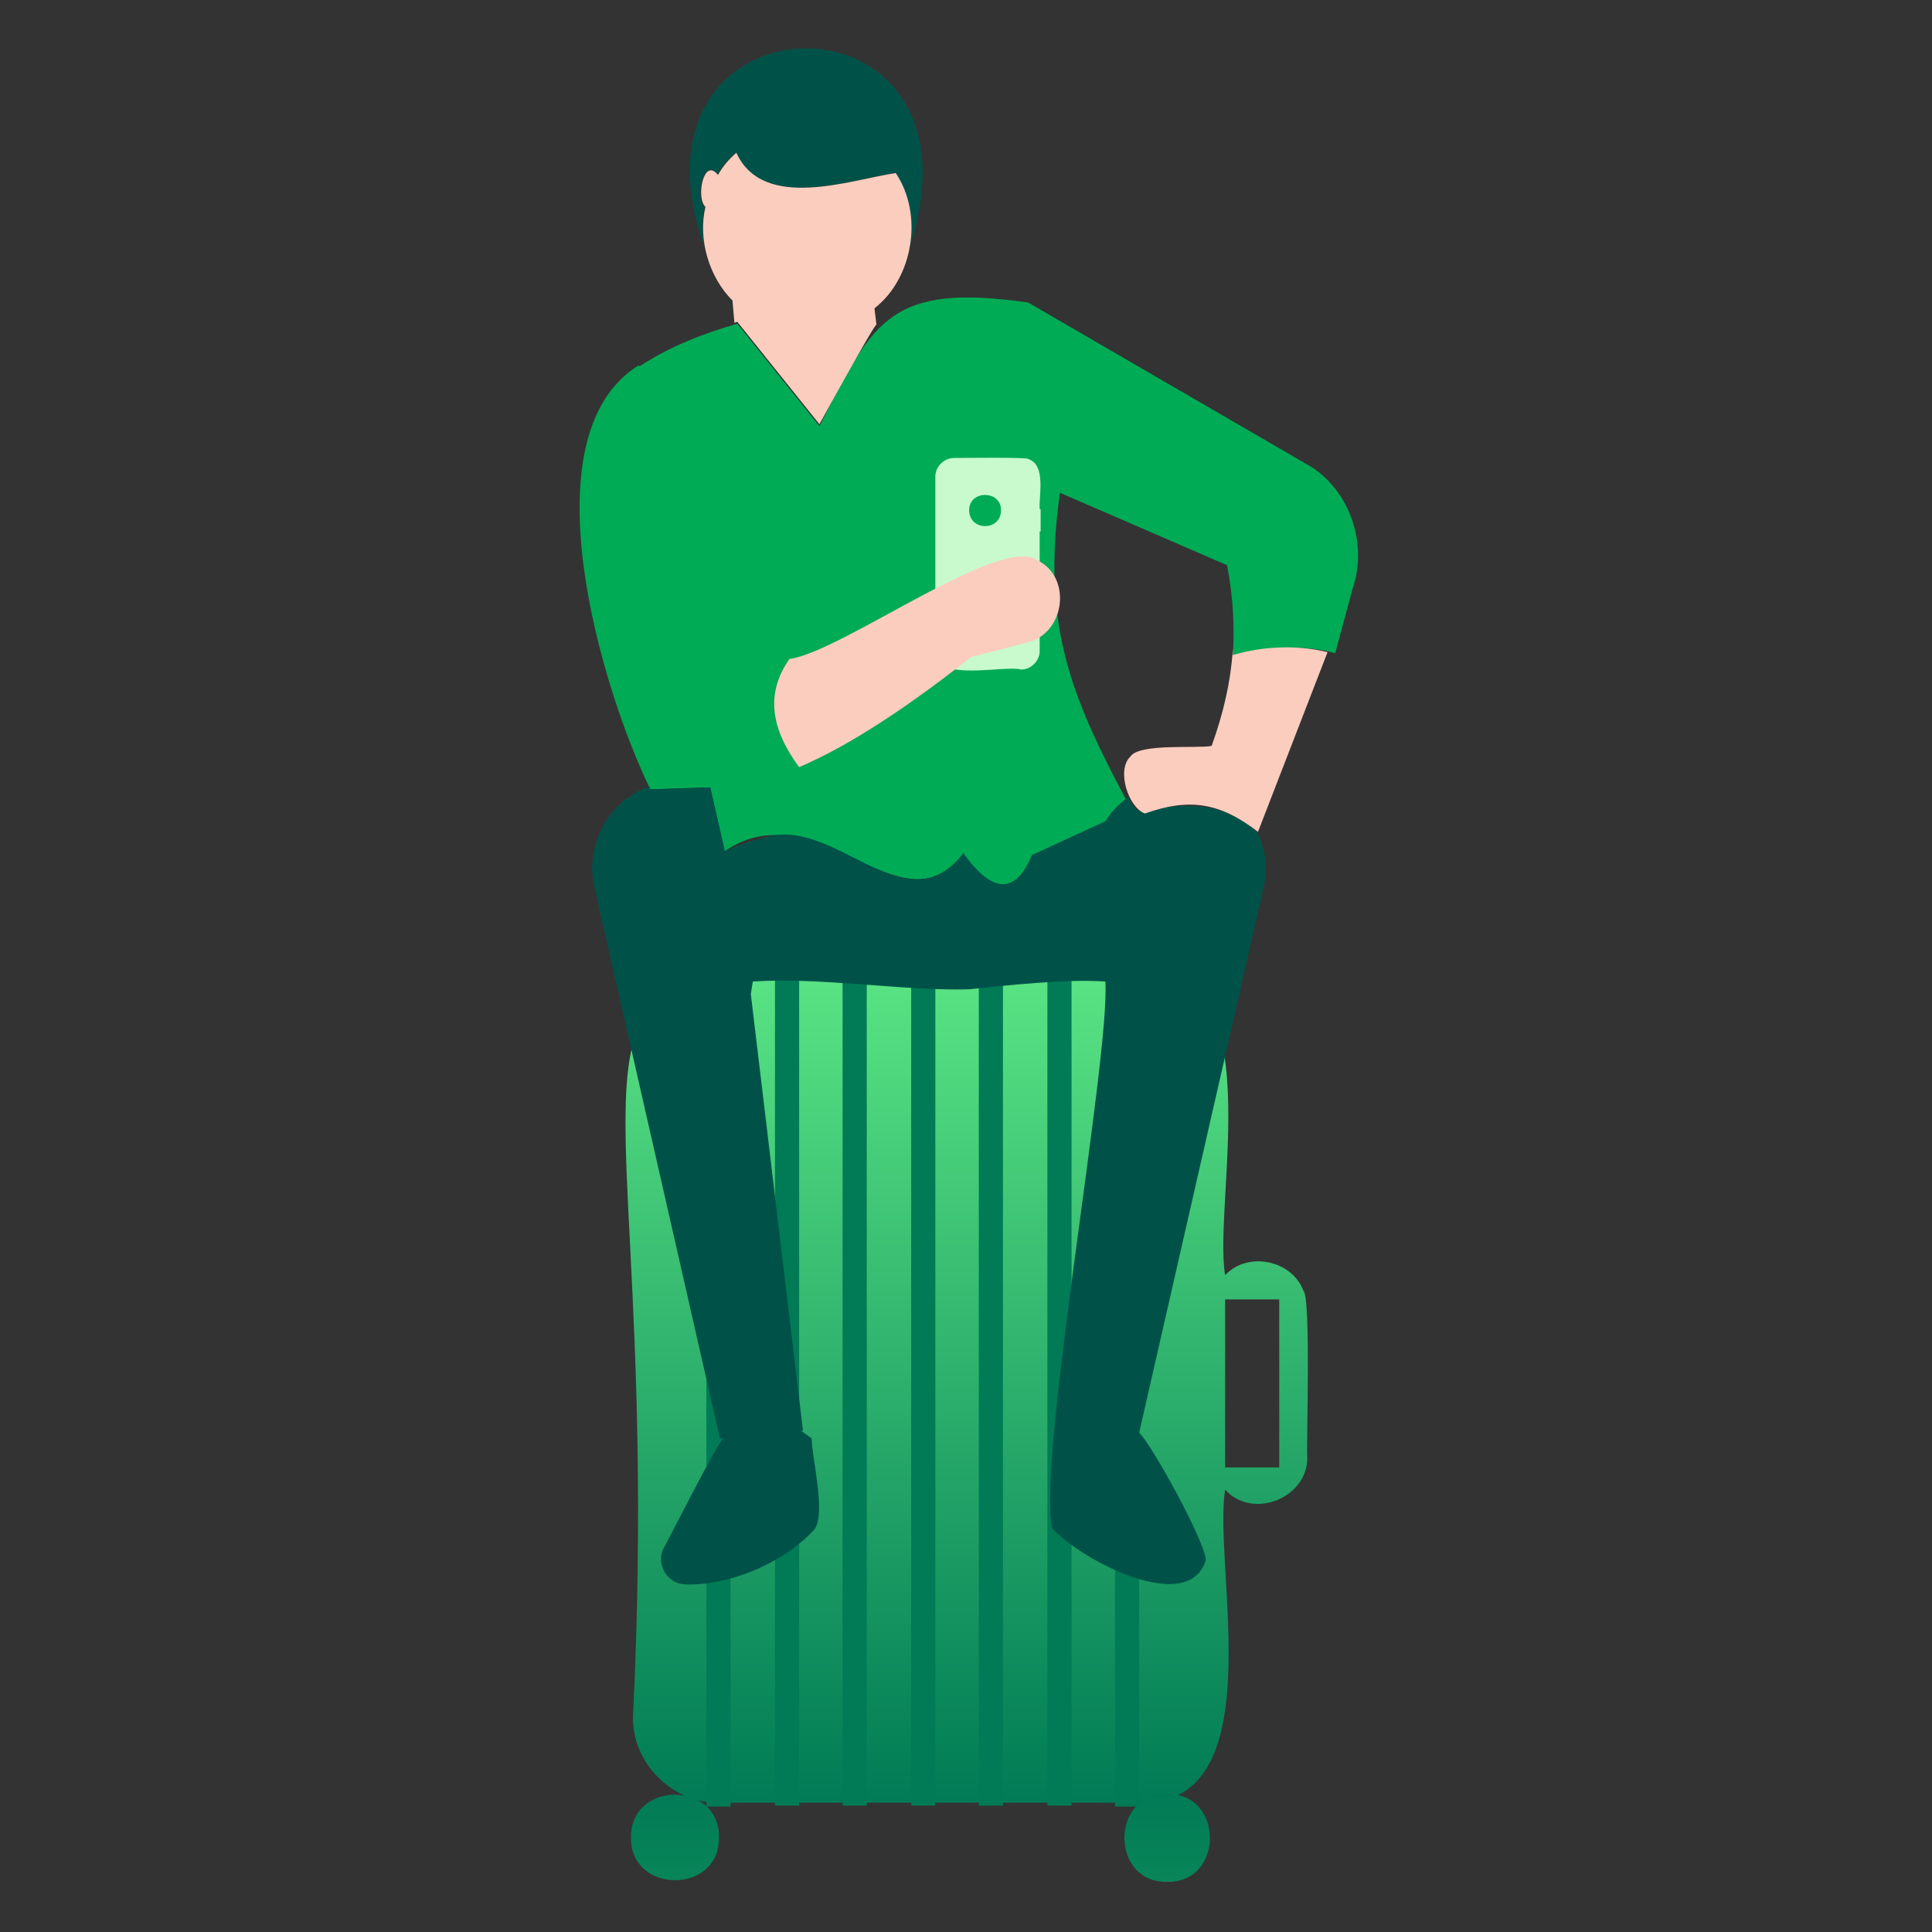               <svg width="100%" height="100%" viewBox="0 0 200 200" xmlns="http://www.w3.org/2000/svg"><rect x="0" y="0" width="200" height="200" fill="#333333" stroke="none"/><path fill="url(#a)" d="M134.926 133.612c-1.2-3.2-5.8-4.1-8.1-1.6-1.3-7.8 5-32.3-8.9-32-72.8-.5-48.2-8-52.4 77.7-.1 4.8 4.1 9 8.9 8.9h43.5c14 .4 7.6-24.5 8.9-32.4 2.9 3.2 8.7.8 8.5-3.5-.1-1 .4-16.5-.4-17.1zm-2.5 18.3h-5.6v-17.4h5.6v17.4z"></path><path fill="url(#b)" d="M74.426 190.212c.1 5.9-9.2 5.9-9.1 0-.1-5.9 9.2-5.9 9.1 0zm46.4-4.5c-5.9-.1-5.9 9.2 0 9.1 5.9.1 5.9-9.2 0-9.1z"></path><path fill="#007B55" d="M73.126 99.513h2.5v87.499h-2.5v-87.5zm7.1 87.399h2.5v-87.4h-2.5v87.4zm7 0h2.5v-87.4h-2.5v87.4zm7.1 0h2.5v-87.4h-2.5v87.4zm7 0h2.5v-87.4h-2.5v87.4zm7.1 0h2.5v-87.4h-2.5v87.4zm7-87.4v87.5h2.5v-87.5h-2.5z"></path><path fill="#00AB55" d="M140.026 60.912l-1.8 6.7c-3.3-.9-7.3-.7-10.6.3.2-3.2 0-6.3-.6-9.4l-17.3-7.5c-2 14.2 1.4 21.6 7.4 32.8l-10.3 4.8c-1.7 4.1-4.1 4-7.1-.2-6.3 8.4-15.3-6.8-24.7-.3l-1.5-6.6-6.2.2c-5-10.2-13-36.6-1.2-43.9 0 0 0 .1.1.1 3-2 6.6-3.4 10.1-4.4l8.5 10.6c5.6-11.1 7.4-14.8 21.6-12.8l28.6 16.6c4.4 2.3 6.7 8 5 13z"></path><path fill="#C8FACD" fill-rule="evenodd" d="M107.626 52.712h.1v2.3h-.1v12.4c0 1-.9 1.9-1.9 1.9-1.7-.5-9.1 1.4-8.9-1.9v-18.1c0-1 .9-1.9 1.9-1.9.3 0 7.7-.1 7.7.1 1.9.6 1.1 3.8 1.2 5.2zm-4 .1c0 2.2-3.3 2.2-3.3 0 0-2.1 3.3-2.1 3.3 0z" clip-rule="evenodd"></path><path fill="#005249" d="M130.826 91.813l-12.9 56.5c1.3 1.2 6.9 11.4 6.9 13.2-1.8 5.8-12.9 0-15.9-3.3-1.6-6.9 6-48.8 5.5-56.6-3.9-.3-10.4.4-14.1.8-6.6.2-15.7-1.3-22.4-.8l-.2 1.3 5.4 45.2h-.2c.3.2.7.5 1.1.8 0 1.9 1.5 7.7.3 9.4-3.4 3.7-9.2 5.9-13.5 5.7-1.7-.1-2.9-2-2.2-3.6.1-.1 6.1-12 6.3-11.5h-.4l-13-57.1c-1-4.3 1.5-9 5.7-10.4 0 .1.1.2.1.3l6.2-.2 1.5 6.6c.4-.2.7-.3 1.1-.5.9-.3 1.8-.6 2.7-.8 7.4-2.8 14.8 9.4 20.9 1.5 3 4.2 5.4 4.3 7.1.2l7.6-3.5c.6-1 1.5-1.9 2.4-2.5.2.5.5 1 .8 1.3 4.6-.3 8.2-1.4 12.5 2.3.9 1.7 1.1 3.8.7 5.7zm-58.1-68.2c0-.8.1-1.5.2-2.2-1-.9-.2-5.2 1.3-3.3.5-.9 1.1-1.6 1.9-2.3 2.8 6.1 11.8 2.8 16.5 2.1 1.5 2.3 2 5.4 1.4 8.1 9.6-28.2-30.8-27.7-21.1-.4-.1-.6-.2-1.3-.2-2z"></path><path fill="#FBCDBE" d="M84.826 43.913l-8.5-10.6c-.1 0-.2.1-.3.1l-.2-2.3c-2.4-2.4-3.6-6.3-2.8-9.7-1-.9-.2-5.2 1.3-3.3.5-.9 1.1-1.6 1.9-2.3 2.8 6.1 11.8 2.8 16.5 2.1 2.9 4.3 1.8 10.9-2.2 14l.2 1.7c-.2-.1-5.9 10.3-5.9 10.3zm42.8 23.9v-.7c-.2 3.4-1 6.8-2.2 10.1-1.4.3-7.5-.3-8.4 1.1-1.5 1.4-.2 5.3 1.5 5.9 4.5-1.6 7.7-1.2 11.7 1.9l7.2-18.6c-3.2-.8-6.8-.6-9.8.3zm-20.2-9.8c-3.8-2.8-20.3 9.5-25.7 10.2-2.6 3.7-1.8 7.4 1 11.2 5.4-2.3 11.6-6.5 17.8-11.4l5.8-1.5c3.9-.9 4.7-6.7 1.1-8.5z"></path><defs><linearGradient id="a" x1="64.751" x2="64.751" y1="99.643" y2="186.617" gradientUnits="userSpaceOnUse"><stop stop-color="#5BE584"></stop><stop offset="1" stop-color="#007B55"></stop></linearGradient><linearGradient id="b" x1="95.286" x2="95.286" y1="280.421" y2="185.693" gradientUnits="userSpaceOnUse"><stop stop-color="#5BE584"></stop><stop offset="1" stop-color="#007B55"></stop></linearGradient></defs></svg>

